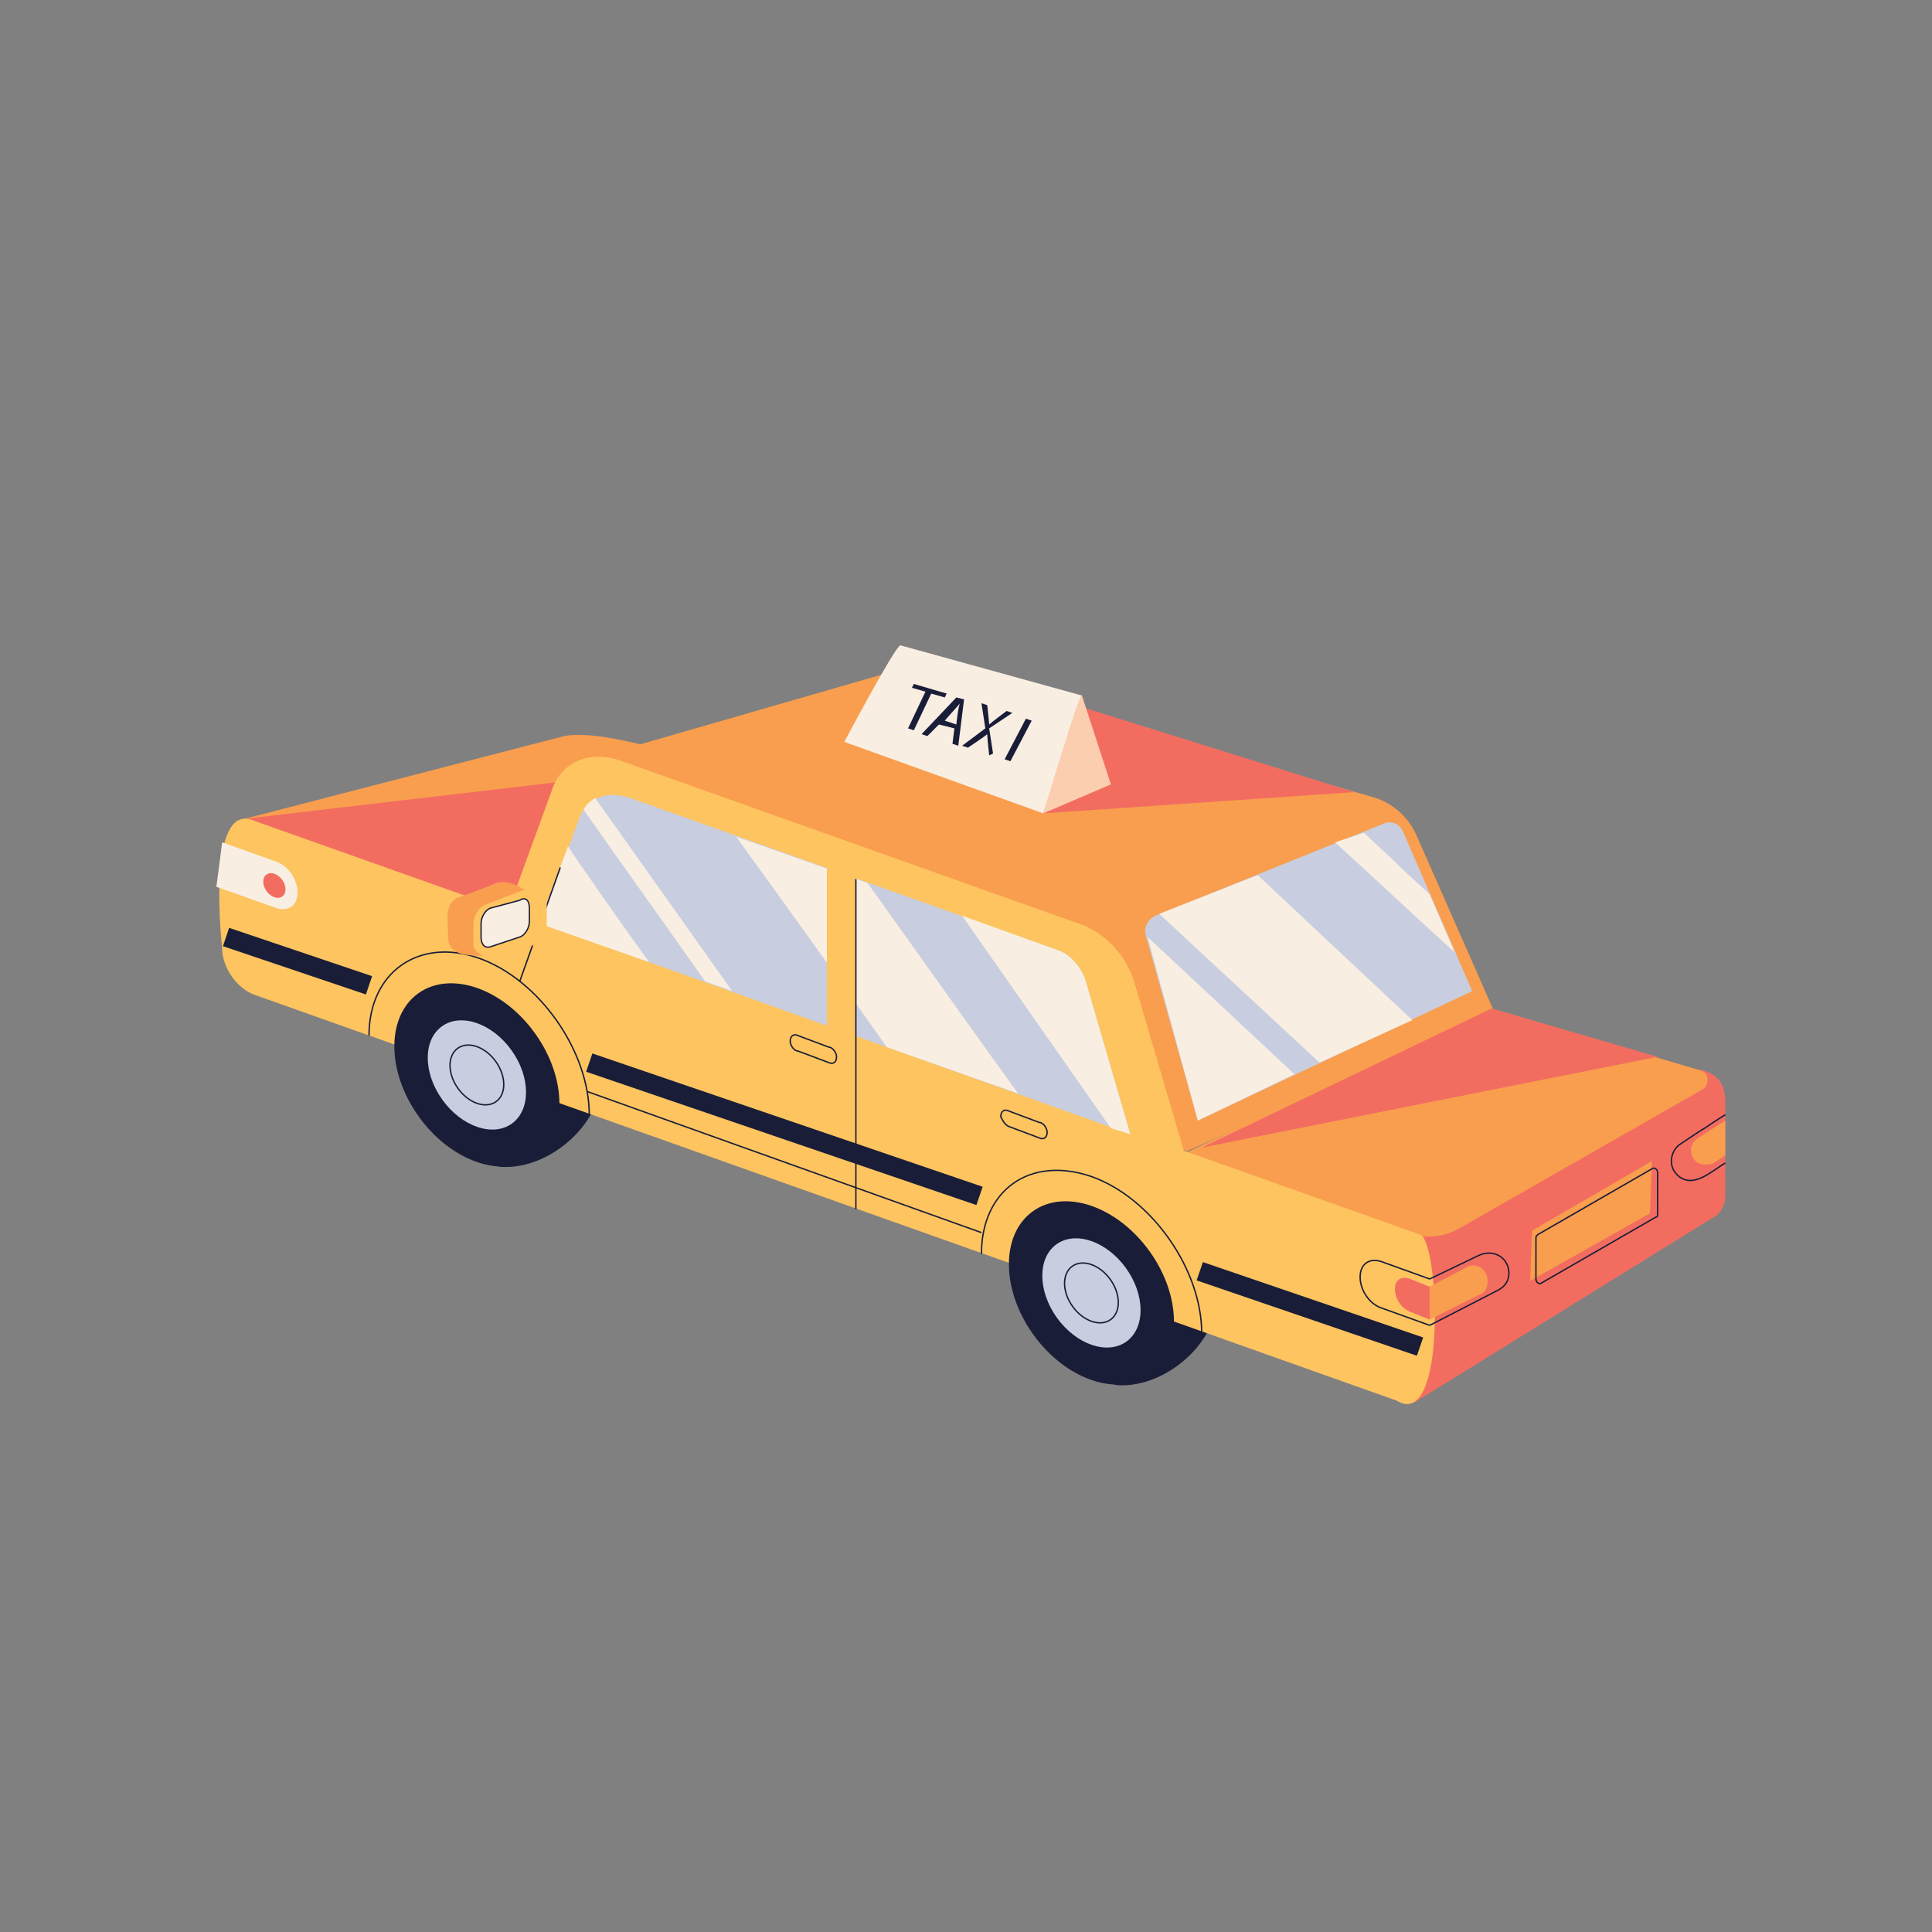 <?xml version="1.0" encoding="utf-8"?>
<!-- Generator: Adobe Illustrator 22.1.0, SVG Export Plug-In . SVG Version: 6.00 Build 0)  -->
<svg version="1.1" id="Layer_1" xmlns="http://www.w3.org/2000/svg" xmlns:xlink="http://www.w3.org/1999/xlink" x="0px" y="0px"
	 viewBox="0 0 100 100" style="enable-background:new 0 0 100 100;" xml:space="preserve">
<rect x="0" y="0" width="100" height="100" fill="#808080" stroke="none"/>
<style type="text/css">
	.st0{fill:#F26D60;}
	.st1{fill:#F99E4E;}
	.st2{fill:#191D38;}
	.st3{fill:#FDC460;}
	.st4{fill:#C8CEE0;}
	.st5{fill:#F9EEE2;}
	.st6{fill:none;stroke:#191D38;stroke-width:7.099974e-02;stroke-linejoin:round;stroke-miterlimit:10;}
	.st7{fill:#FDC460;stroke:#191D38;stroke-width:7.099974e-02;stroke-linejoin:round;stroke-miterlimit:10;}
	.st8{fill:#FBB475;}
	.st9{fill:#FCCEB0;}
	.st10{fill:#F9EEE2;stroke:#191D38;stroke-width:6.778491e-02;stroke-miterlimit:10;}
	.st11{fill:none;stroke:#191D38;stroke-miterlimit:10;}
	.st12{fill:none;}
</style>
<g>
	<g>
	</g>
</g>
<g>
	<path class="st0" d="M70.5,62.9l2.7,9.7L88.7,63c0.4-0.2,0.6-0.7,0.6-1.1V57C89.3,51,70.5,62.9,70.5,62.9z"/>
	<path class="st1" d="M77.2,52.2l-15.9,7.5l11.4,4.1c0.9,0.3,1.9,0.3,2.8-0.2l12.6-7.2c0.4-0.2,0.4-0.9-0.1-1L77.2,52.2z"/>
	<path class="st2" d="M26,60.4c2.1,0.1,4.4-1.6,5-3.7C31.6,54.6,23.8,60.3,26,60.4z"/>
	<path class="st2" d="M57.9,71.7c2.1,0.1,4.4-1.6,5-3.7S55.7,71.6,57.9,71.7z"/>
	<path class="st1" d="M12.2,42.5l17-4.4c1.6-0.3,4.5,0.6,5.1,0.7l-7.7,8.4L12.2,42.5z"/>
	<g>
		<polygon class="st0" points="12.5,42.4 34.7,39.8 26.6,48.4 		"/>
	</g>
	<path class="st1" d="M46.4,34.7c1.2-0.3,24.8,6.6,24.8,6.6c0.9,0.3,1.7,1,2.1,1.9l4.1,9.3l-16,7.1L30.8,39.2L46.4,34.7z"/>
	<polygon class="st0" points="62.2,59.4 77.2,52.2 85.8,54.7 	"/>
	<path class="st3" d="M13.2,51.5l59.1,21c2.6,1.6,2.2-8.3,1.2-8.6L13.2,42.5c-2.6-1.2-1.7,6.6-1.7,6.6
		C11.5,50.1,12.3,51.2,13.2,51.5z"/>
	<path class="st3" d="M25.4,49.6l36.8,13.1l-3.5-11.9c-0.4-1.3-1.4-2.4-2.6-2.9l-23.9-8.5c-1.6-0.6-3.1,0-3.6,1.4L25.4,49.6z"/>
	<path class="st4" d="M28,47.8l2-5.5c0.4-1,1.4-1.4,2.6-1l22.2,7.9c0.6,0.2,1.2,0.9,1.4,1.6l2.3,7.9L28,47.8z"/>
	<path class="st5" d="M33.6,49.8l-5.7-2l1.5-4C29.7,44.3,32.5,48.3,33.6,49.8z"/>
	<path class="st5" d="M30.8,41.3l7.1,10l-1.4-0.5c-2.1-3-4.2-5.9-6.3-8.9C30.3,41.7,30.5,41.5,30.8,41.3z"/>
	<path class="st5" d="M38.1,43.3l6.8,2.4c0.8,1.1,5.9,8.3,7.8,10.9l-6.8-2.4C43.3,50.5,40.7,46.9,38.1,43.3z"/>
	<path class="st5" d="M49.8,47.4l5,1.8c0.6,0.2,1.2,0.9,1.4,1.6l2.3,7.9l-1-0.3L49.8,47.4z"/>
	<polygon class="st3" points="42.8,54.1 44.3,54.6 44.3,45 42.8,44.5 	"/>
	<line class="st6" x1="44.3" y1="45.5" x2="44.3" y2="62.6"/>
	<ellipse transform="matrix(0.812 -0.584 0.584 0.812 -28.455 45.595)" class="st2" cx="56.5" cy="66.9" rx="3.7" ry="5.2"/>
	<ellipse transform="matrix(0.812 -0.584 0.584 0.812 -28.455 45.595)" class="st4" cx="56.5" cy="66.9" rx="2.2" ry="3.1"/>
	<ellipse transform="matrix(0.812 -0.584 0.584 0.812 -28.455 45.595)" class="st6" cx="56.5" cy="66.9" rx="1.2" ry="1.7"/>
	<path class="st6" d="M62.2,69c0-3.3-2.6-7-5.7-8.1c-3.2-1.1-5.7,0.7-5.7,4"/>
	<ellipse transform="matrix(0.812 -0.584 0.584 0.812 -27.843 24.917)" class="st2" cx="24.7" cy="55.6" rx="3.7" ry="5.2"/>
	<ellipse transform="matrix(0.812 -0.584 0.584 0.812 -27.843 24.917)" class="st4" cx="24.7" cy="55.6" rx="2.2" ry="3.1"/>
	<ellipse transform="matrix(0.812 -0.584 0.584 0.812 -27.843 24.917)" class="st6" cx="24.7" cy="55.6" rx="1.2" ry="1.7"/>
	<path class="st6" d="M30.5,57.7c0-3.3-2.6-7-5.7-8.1s-5.7,0.7-5.7,4"/>
	<path class="st0" d="M73,66.2l1,0.4v1.7l-1-0.4c-0.5-0.2-0.8-0.7-0.8-1.2l0,0C72.2,66.3,72.5,66,73,66.2z"/>
	<path class="st5" d="M14.3,47l-3.1-1.1l0.3-2.3l2.8,1c0.6,0.2,1.1,0.9,1.1,1.6l0,0C15.4,46.9,14.9,47.2,14.3,47z"/>
	<line class="st6" x1="50.8" y1="63.8" x2="30.4" y2="56.5"/>
	<path class="st6" d="M74,66.2l-2.5-0.9c-0.6-0.2-1.1,0.1-1.1,0.8l0,0c0,0.7,0.5,1.4,1.1,1.6l2.5,0.9"/>
	<line class="st6" x1="29" y1="44.9" x2="26.9" y2="50.8"/>
	<ellipse transform="matrix(0.812 -0.584 0.584 0.812 -24.076 16.936)" class="st0" cx="14.2" cy="45.8" rx="0.5" ry="0.7"/>
	<g>
		<path class="st7" d="M41.3,54.4l1.6,0.6c0.2,0.1,0.4,0,0.4-0.3l0,0c0-0.2-0.2-0.5-0.4-0.5l-1.6-0.6c-0.2-0.1-0.4,0-0.4,0.3l0,0
			C40.9,54.1,41.1,54.4,41.3,54.4z"/>
	</g>
	<g>
		<path class="st7" d="M52.2,58.3l1.6,0.6c0.2,0.1,0.4,0,0.4-0.3v0c0-0.2-0.2-0.5-0.4-0.5l-1.6-0.6c-0.2-0.1-0.4,0-0.4,0.3l0,0
			C51.9,58,52,58.2,52.2,58.3z"/>
	</g>
	<polygon class="st0" points="54,42.1 70.1,41 52.8,35.6 	"/>
	<path class="st8" d="M25.3,47.1"/>
	<g>
		<path class="st5" d="M43.7,38.4c0,0,2.6-4.9,2.9-5l0,0l9.4,2.6l-2,6.1L43.7,38.4z"/>
		<path class="st9" d="M54,42.1c0,0,1.9-6.4,2-6.1l1.5,4.6L54,42.1z"/>
		<g>
			<path class="st2" d="M47.9,35.8l-0.7-0.2l0.1-0.2l1.7,0.5l-0.1,0.2l-0.7-0.2l-0.9,1.9L47,37.7L47.9,35.8z"/>
			<path class="st2" d="M48.6,37.5L48,38.1L47.7,38l1.8-1.9l0.4,0.1l-0.3,2.4l-0.3-0.1l0.1-0.8L48.6,37.5z M49.5,37.5
				c0,0,0.1-1,0.2-1.1l0,0c-0.1,0.1-0.8,0.9-0.8,0.9L49.5,37.5z"/>
			<path class="st2" d="M51.2,39.1c0,0-0.1-0.9-0.1-1.1l0,0c-0.1,0.1-1,0.7-1,0.7l-0.3-0.1l1.2-0.9l-0.2-1.3l0.3,0.1
				c0,0,0.1,0.9,0.1,1l0,0c0.1-0.1,0.9-0.7,0.9-0.7l0.3,0.1l-1.2,0.8l0.2,1.3L51.2,39.1z"/>
			<path class="st2" d="M53.4,37.3l-1.1,2.1l-0.3-0.1l1.1-2.1L53.4,37.3z"/>
		</g>
	</g>
	<path class="st1" d="M27.7,48.9l-0.2-2.3c0-0.5-1.1-1.1-1.8-0.9c-0.7,0.3-1.8,0.7-1.8,0.7c-1,0.2-0.7,1.4-0.7,2.1
		C23.1,50.4,27.7,48.9,27.7,48.9z"/>
	<g>
		<path class="st3" d="M25.8,49.6l1.8-0.7c0.4-0.1,0.7-0.6,0.7-1.1v-1c0-0.5-0.9-0.8-1.3-0.7l-1.8,0.7c-0.4,0.1-0.7,0.6-0.7,1.1v1
			C24.5,49.4,25.5,49.7,25.8,49.6z"/>
	</g>
	<path class="st10" d="M25.4,49l1.5-0.5c0.3-0.1,0.5-0.5,0.5-0.8v-0.7c0-0.4-0.2-0.6-0.5-0.4L25.4,47c-0.3,0.1-0.5,0.5-0.5,0.8v0.7
		C24.9,48.9,25.1,49.1,25.4,49z"/>
	<path class="st4" d="M59.3,48.4L62,58l14.2-6.7L72.6,43c-0.2-0.4-0.6-0.5-0.9-0.4l-11.9,4.8C59.4,47.6,59.2,48,59.3,48.4z"/>
	<path class="st5" d="M70.6,43.1c0.6,0.6,1.2,1.1,1.8,1.7c0.5,0.5,1.1,1,1.6,1.5l1.3,3c-2.1-1.9-4.1-3.8-6.2-5.7L70.6,43.1z"/>
	<polygon class="st5" points="60,47.3 65.1,45.3 73.1,52.8 68.3,55 	"/>
	<polygon class="st5" points="67,55.6 62,58 59.4,48.5 	"/>
	<path class="st6" d="M74,68.6l3.5-1.8c0.4-0.2,0.6-0.5,0.6-0.9v0c0-0.8-0.8-1.3-1.6-0.9L74,66.2"/>
	<path class="st1" d="M74,68.3l2.6-1.3c0.3-0.1,0.4-0.4,0.4-0.7l0,0c0-0.6-0.6-1-1.1-0.7l-1.9,1"/>
	<path class="st6" d="M89.3,60.2c-0.7,0.4-1.7,1.4-2.5,0.6c-0.5-0.5-0.3-1.3,0.2-1.6c0.3-0.2,0.6-0.4,0.9-0.6
		c0.5-0.3,0.9-0.6,1.4-0.9"/>
	<path class="st1" d="M89.3,58l-1.4,0.9c-0.5,0.3-0.5,1,0,1.3l0,0c0.2,0.1,0.6,0.1,0.8,0l0.6-0.4V58z"/>
	<polygon class="st1" points="85.4,62.8 79.2,66.3 79.3,63.7 85.5,60.1 	"/>
	<path class="st6" d="M85.7,63l-5.9,3.4c-0.1,0.1-0.3,0-0.3-0.2v-2.1c0-0.1,0-0.1,0.1-0.2l5.9-3.4c0.1-0.1,0.3,0,0.3,0.2v2.1
		C85.8,62.9,85.8,63,85.7,63z"/>
	<line class="st11" x1="30.5" y1="55" x2="50.7" y2="61.9"/>
	<line class="st11" x1="62.1" y1="65.8" x2="73.5" y2="69.7"/>
	<line class="st11" x1="11.7" y1="48.5" x2="19.1" y2="51"/>
</g>
<path class="st12" d="M90,10v80H10V56.8l0,0V10H90z"/>
</svg>
